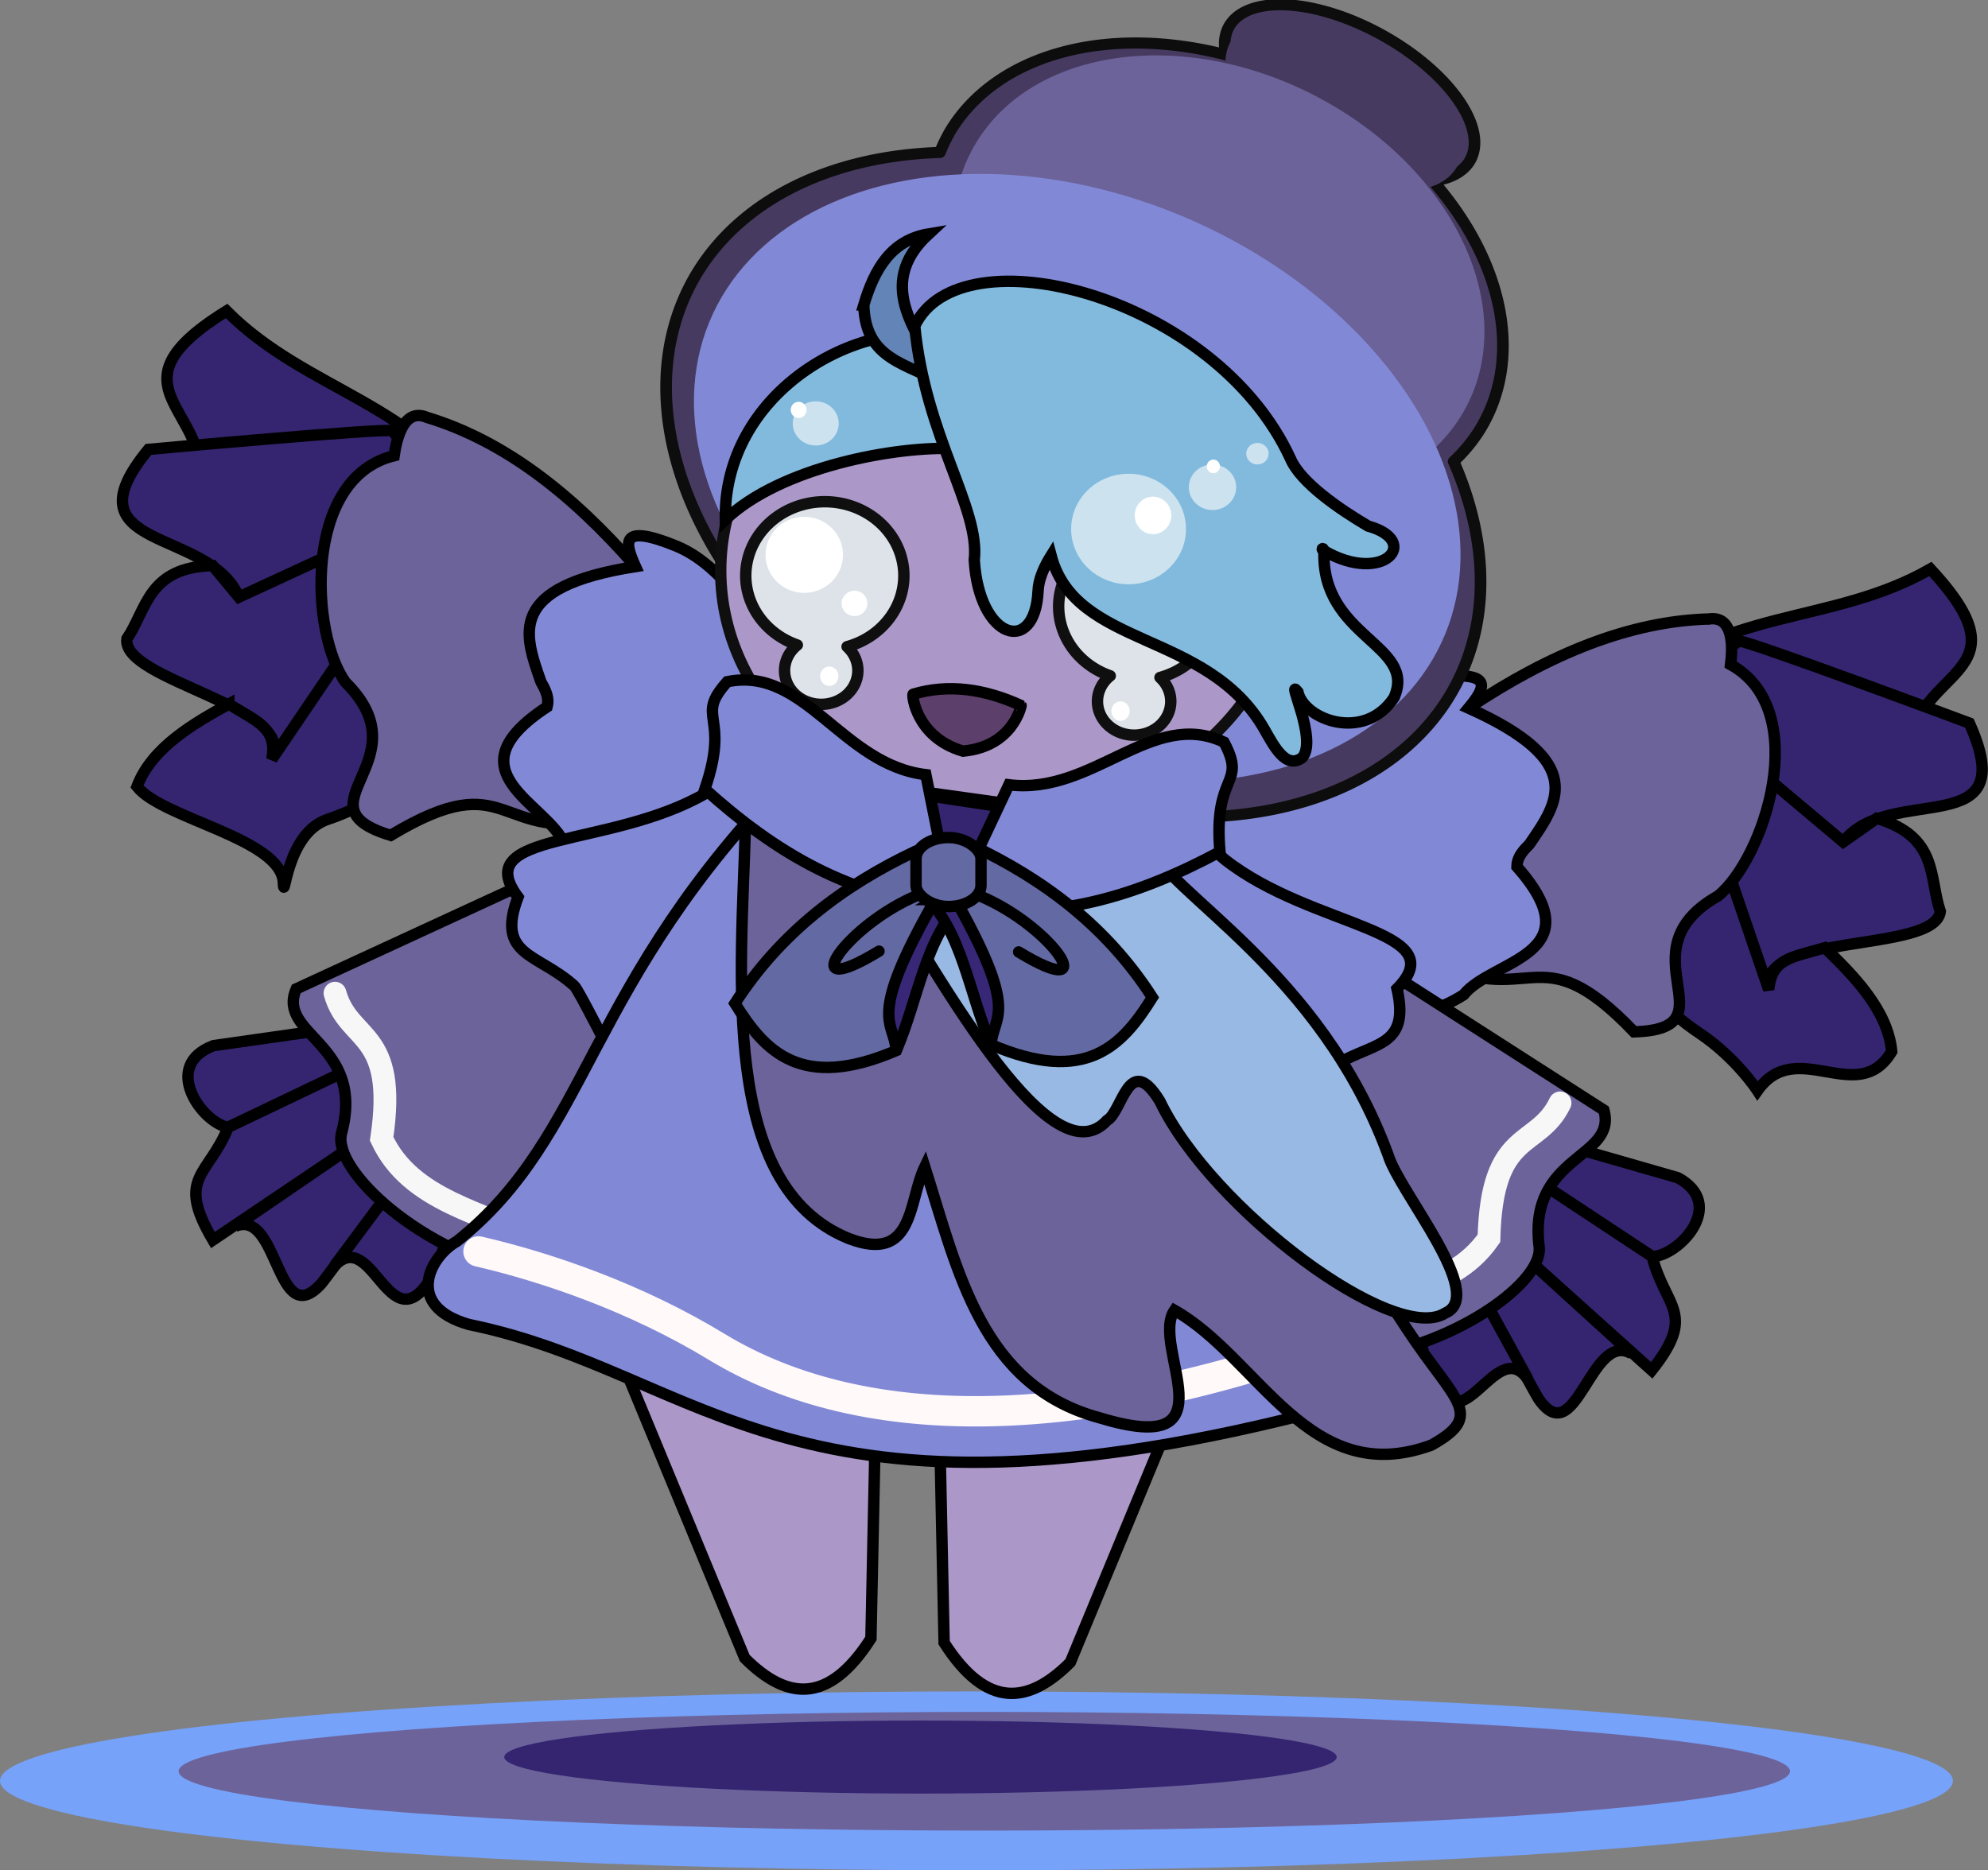 <?xml version="1.0" encoding="UTF-8" standalone="no"?>
<!-- Created with Inkscape (http://www.inkscape.org/) -->

<svg
   xmlns:dc="http://purl.org/dc/elements/1.1/"
   xmlns:cc="http://creativecommons.org/ns#"
   xmlns:rdf="http://www.w3.org/1999/02/22-rdf-syntax-ns#"
   xmlns:svg="http://www.w3.org/2000/svg"
   xmlns="http://www.w3.org/2000/svg"
   xmlns:sodipodi="http://sodipodi.sourceforge.net/DTD/sodipodi-0.dtd"
   xmlns:inkscape="http://www.inkscape.org/namespaces/inkscape"
   width="261.813mm"
   height="246.359mm"
   viewBox="0 0 261.813 246.359"
   version="1.1"
   id="svg1159"
   inkscape:version="0.92.4 (5da689c313, 2019-01-14)"
   sodipodi:docname="shaimit.svg">
  <rect x="0" y="0" width="261.813" height="246.359" fill="#808080" stroke="none"/>
  <defs
     id="defs1153" />
  <sodipodi:namedview
     id="base"
     pagecolor="#ffffff"
     bordercolor="#666666"
     borderopacity="1.0"
     inkscape:pageopacity="0.0"
     inkscape:pageshadow="2"
     inkscape:zoom="0.35"
     inkscape:cx="127.84511"
     inkscape:cy="555.59601"
     inkscape:document-units="mm"
     inkscape:current-layer="layer17"
     showgrid="false"
     inkscape:window-width="1920"
     inkscape:window-height="1046"
     inkscape:window-x="-11"
     inkscape:window-y="-11"
     inkscape:window-maximized="1"
     inkscape:snap-global="false"
     fit-margin-top="0"
     fit-margin-left="0"
     fit-margin-right="0"
     fit-margin-bottom="0" />
  <g
     inkscape:groupmode="layer"
     id="layer17"
     inkscape:label="Platform"
     transform="translate(35.047,-57.323)">
    <ellipse
       style="opacity:1;fill:#76a2f9;fill-opacity:1;fill-rule:evenodd;stroke:none;stroke-width:1.5;stroke-linecap:round;stroke-linejoin:round;stroke-miterlimit:4;stroke-dasharray:none;stroke-dashoffset:2.857;stroke-opacity:1;paint-order:fill markers stroke"
       id="path2464-5"
       cx="93.549"
       cy="291.897"
       rx="128.596"
       ry="11.784" />
    <ellipse
       style="opacity:1;fill:#6c639b;fill-opacity:1;fill-rule:evenodd;stroke:none;stroke-width:1.5;stroke-linecap:round;stroke-linejoin:round;stroke-miterlimit:4;stroke-dasharray:none;stroke-dashoffset:2.857;stroke-opacity:1;paint-order:fill markers stroke"
       id="path2464"
       cx="94.583"
       cy="290.631"
       rx="106.106"
       ry="7.816" />
    <ellipse
       style="opacity:1;fill:#352570;fill-opacity:1;fill-rule:evenodd;stroke:none;stroke-width:1.5;stroke-linecap:round;stroke-linejoin:round;stroke-miterlimit:4;stroke-dasharray:none;stroke-dashoffset:2.857;stroke-opacity:1;paint-order:fill markers stroke"
       id="path2466"
       cx="86.176"
       cy="288.76"
       rx="54.817"
       ry="4.811" />
  </g>
  <g
     inkscape:groupmode="layer"
     id="layer15"
     inkscape:label="Sleeves-2"
     sodipodi:insensitive="true"
     transform="translate(35.047,-57.323)">
    <g
       id="g2404">
      <path
         style="fill:#352570;fill-opacity:1;stroke:#000000;stroke-width:1.5;stroke-linecap:butt;stroke-linejoin:miter;stroke-miterlimit:4;stroke-dasharray:none;stroke-opacity:1"
         d="M 28.999,124.878 C 20.07,110.222 5.499,109.022 -5.212,98.285 -23.263,109.482 -3.633,111.529 -9.889,125.279 Z"
         id="path2406"
         inkscape:connector-curvature="0"
         sodipodi:nodetypes="cccc" />
      <path
         inkscape:connector-curvature="0"
         id="path2395"
         d="m 16.631,114.06 c -1.134,-0.378 -32.128,2.457 -32.128,2.457 -11.118,13.493 8.068,10.198 11.906,19.466 L 23.812,123.32 Z"
         style="fill:#352570;fill-opacity:1;stroke:#000000;stroke-width:1.5;stroke-linecap:butt;stroke-linejoin:miter;stroke-miterlimit:4;stroke-dasharray:none;stroke-opacity:1"
         sodipodi:nodetypes="ccccc" />
      <path
         inkscape:connector-curvature="0"
         id="path2397"
         d="m -7.038,131.824 c -8.497,0.2 -8.657,5.707 -11.293,9.638 -0.783,5.561 22.843,8.951 19.088,16.064 C -0.215,159.365 23.812,123.32 23.812,123.32 l -27.403,12.662 z"
         style="fill:#352570;fill-opacity:1;stroke:#000000;stroke-width:1.5;stroke-linecap:butt;stroke-linejoin:miter;stroke-miterlimit:4;stroke-dasharray:none;stroke-opacity:1"
         sodipodi:nodetypes="ccsccc" />
      <path
         inkscape:connector-curvature="0"
         id="path2399"
         d="m -4.914,150.062 c -4.423,2.449 -10.136,5.656 -12.095,10.867 3.37,4.258 19.029,6.83 19.277,12.662 0.129,3.033 0.302,-6.5 5.837,-8.343 C 17.824,162.012 27.595,152.763 25.041,147.321 L 23.812,123.32 0.756,157.338 c 0.763,-4.179 -2.001,-4.963 -5.67,-7.276 z"
         style="fill:#352570;fill-opacity:1;stroke:#000000;stroke-width:1.5;stroke-linecap:butt;stroke-linejoin:miter;stroke-miterlimit:4;stroke-dasharray:none;stroke-opacity:1"
         sodipodi:nodetypes="ccsscccc" />
    </g>
    <path
       style="fill:#6c639b;fill-opacity:1;stroke:#000000;stroke-width:1.5;stroke-linecap:butt;stroke-linejoin:miter;stroke-miterlimit:4;stroke-dasharray:none;stroke-opacity:1"
       d="m 21.206,112.309 c -3.265,-1.418 -4.101,3.383 -4.344,5.04 -12.076,2.928 -11.015,23.533 -6.402,29.85 10.468,10.374 -6.838,16.268 5.945,20.158 16.033,-9.644 13.61,1.316 28.925,-2.197 L 48.645,131.95 C 40.147,122.203 31.183,115.336 21.206,112.309 Z"
       id="path2393"
       inkscape:connector-curvature="0"
       sodipodi:nodetypes="ccccccc" />
    <path
       style="fill:#8189d7;fill-opacity:1;stroke:#000000;stroke-width:1.5;stroke-linecap:butt;stroke-linejoin:miter;stroke-miterlimit:4;stroke-dasharray:none;stroke-opacity:1"
       d="m 70.119,167.071 c 3.807,-2.365 3.157,-14.945 3.157,-14.945 L 72.97,144.655 C 63.634,140.25 61.257,132.242 53.999,129.243 46.493,126.19 47.238,128.841 48.645,131.95 c -17.031,2.677 -14.633,8.903 -12.489,15.083 0.009,0.255 1.296,1.752 0.846,3.399 -13.035,8.556 -0.003,12.643 2.345,18.122 10.178,11.128 20.514,-0.974 30.771,-1.483 z"
       id="path2391"
       inkscape:connector-curvature="0"
       sodipodi:nodetypes="ccccccccc" />
    <g
       id="g2460"
       transform="matrix(-0.965,-0.263,-0.263,0.965,404.415,97.076)">
      <g
         id="g2404-9"
         transform="translate(174.642,-15.639)">
        <path
           sodipodi:nodetypes="cccc"
           inkscape:connector-curvature="0"
           id="path2406-1"
           d="M 28.999,124.878 C 20.07,110.222 5.499,109.022 -5.212,98.285 -23.263,109.482 -3.633,111.529 -9.889,125.279 Z"
           style="fill:#352570;fill-opacity:1;stroke:#000000;stroke-width:1.5;stroke-linecap:butt;stroke-linejoin:miter;stroke-miterlimit:4;stroke-dasharray:none;stroke-opacity:1" />
        <path
           sodipodi:nodetypes="ccccc"
           style="fill:#352570;fill-opacity:1;stroke:#000000;stroke-width:1.5;stroke-linecap:butt;stroke-linejoin:miter;stroke-miterlimit:4;stroke-dasharray:none;stroke-opacity:1"
           d="m 16.631,114.06 c -1.134,-0.378 -32.128,2.457 -32.128,2.457 -11.118,13.493 8.068,10.198 11.906,19.466 L 23.812,123.32 Z"
           id="path2395-2"
           inkscape:connector-curvature="0" />
        <path
           sodipodi:nodetypes="ccsccc"
           style="fill:#352570;fill-opacity:1;stroke:#000000;stroke-width:1.5;stroke-linecap:butt;stroke-linejoin:miter;stroke-miterlimit:4;stroke-dasharray:none;stroke-opacity:1"
           d="m -7.038,131.824 c -8.497,0.2 -8.657,5.707 -11.293,9.638 -0.783,5.561 22.843,8.951 19.088,16.064 C -0.215,159.365 23.812,123.32 23.812,123.32 l -27.403,12.662 z"
           id="path2397-3"
           inkscape:connector-curvature="0" />
        <path
           sodipodi:nodetypes="ccsscccc"
           style="fill:#352570;fill-opacity:1;stroke:#000000;stroke-width:1.5;stroke-linecap:butt;stroke-linejoin:miter;stroke-miterlimit:4;stroke-dasharray:none;stroke-opacity:1"
           d="m -4.914,150.062 c -4.423,2.449 -10.136,5.656 -12.095,10.867 2.37,8.427 12.643,1.24 15.697,9.628 0,0 3.882,-3.466 9.417,-5.309 C 17.824,162.012 27.595,152.763 25.041,147.321 L 23.812,123.32 0.756,157.338 c 0.763,-4.179 -2.001,-4.963 -5.67,-7.276 z"
           id="path2399-3"
           inkscape:connector-curvature="0" />
      </g>
      <path
         sodipodi:nodetypes="ccccccc"
         inkscape:connector-curvature="0"
         id="path2393-5"
         d="m 195.848,96.67 c -3.265,-1.418 -4.101,3.383 -4.344,5.04 -12.076,2.928 -11.015,23.533 -6.402,29.85 10.468,10.374 -6.838,16.268 5.945,20.158 16.033,-9.644 13.61,1.316 28.925,-2.197 l 3.316,-33.21 c -8.498,-9.747 -17.462,-16.615 -27.439,-19.641 z"
         style="fill:#6c639b;fill-opacity:1;stroke:#000000;stroke-width:1.5;stroke-linecap:butt;stroke-linejoin:miter;stroke-miterlimit:4;stroke-dasharray:none;stroke-opacity:1" />
      <path
         sodipodi:nodetypes="ccccccccc"
         inkscape:connector-curvature="0"
         id="path2391-9"
         d="m 244.76,151.432 c 3.807,-2.365 15.257,-12.621 15.257,-12.621 l -12.405,-9.794 c -9.336,-4.405 -11.713,-12.414 -18.971,-15.412 -7.507,-3.053 -6.761,-0.402 -5.354,2.707 -17.031,2.677 -14.633,8.903 -12.489,15.083 0.009,0.255 1.296,1.752 0.846,3.399 -13.035,8.556 -0.003,12.643 2.345,18.122 10.178,11.128 20.514,-0.974 30.771,-1.483 z"
         style="fill:#8189d7;fill-opacity:1;stroke:#000000;stroke-width:1.5;stroke-linecap:butt;stroke-linejoin:miter;stroke-miterlimit:4;stroke-dasharray:none;stroke-opacity:1" />
    </g>
  </g>
  <g
     inkscape:label="Helmet"
     inkscape:groupmode="layer"
     id="layer1"
     sodipodi:insensitive="true"
     style="display:inline"
     transform="translate(35.047,-57.323)">
    <g
       id="g1236"
       transform="matrix(0.909,0.516,-0.539,0.871,76.901,-25.149)"
       style="stroke-width:1.45;stroke-miterlimit:4;stroke-dasharray:none">
      <g
         style="stroke-width:1.585;stroke-miterlimit:4;stroke-dasharray:none"
         transform="matrix(0.896,0,0,0.934,-112.019,25.034)"
         id="g1229">
        <g
           id="g1243"
           style="stroke-width:1.585;stroke-miterlimit:4;stroke-dasharray:none">
          <path
             inkscape:connector-curvature="0"
             style="opacity:1;fill:#473a60;fill-opacity:1;fill-rule:evenodd;stroke:#0d0d0d;stroke-width:5.479;stroke-linecap:round;stroke-linejoin:round;stroke-miterlimit:4;stroke-dasharray:none;stroke-dashoffset:2.857;stroke-opacity:1;paint-order:fill markers stroke"
             d="m 383.186,152.045 a 65.711,32.547 0 0 0 -65.713,32.549 65.711,32.547 0 0 0 5.908,13.387 144.896,104.773 0 0 0 -92.709,97.729 144.896,104.773 0 0 0 1.186,12.312 205.714,146.19 0 0 0 -68.234,108.52 205.714,146.19 0 0 0 205.713,146.189 205.714,146.19 0 0 0 205.715,-146.189 205.714,146.19 0 0 0 -57.244,-101.123 144.896,104.773 0 0 0 2.658,-19.709 144.896,104.773 0 0 0 -81.432,-94.043 65.711,32.547 0 0 0 9.863,-17.072 65.711,32.547 0 0 0 -65.711,-32.549 z"
             transform="matrix(0.295,0,0,0.283,125.044,-26.8)"
             id="path1161-7-2" />
          <ellipse
             ry="8.612"
             rx="17.386"
             cy="27.142"
             cx="238.198"
             id="path1161-7-2-0"
             style="opacity:1;fill:#473a60;fill-opacity:1;fill-rule:evenodd;stroke:#473a60;stroke-width:1.585;stroke-linecap:round;stroke-linejoin:round;stroke-miterlimit:4;stroke-dasharray:none;stroke-dashoffset:2.857;stroke-opacity:1;paint-order:fill markers stroke" />
          <ellipse
             ry="27.721"
             rx="38.337"
             cy="56.541"
             cx="236.183"
             id="path1161-7-5"
             style="opacity:1;fill:#6c639b;fill-opacity:1;fill-rule:evenodd;stroke:#6c639b;stroke-width:1.585;stroke-linecap:round;stroke-linejoin:round;stroke-miterlimit:4;stroke-dasharray:none;stroke-dashoffset:2.857;stroke-opacity:1;paint-order:fill markers stroke" />
          <ellipse
             transform="matrix(1,-0.021,-0.023,1,0,0)"
             ry="38.267"
             rx="55.163"
             cy="95.013"
             cx="236.173"
             id="path1161-2"
             style="opacity:1;fill:#8189d7;fill-opacity:1;fill-rule:evenodd;stroke:#8189d7;stroke-width:1.586;stroke-linecap:round;stroke-linejoin:round;stroke-miterlimit:4;stroke-dasharray:none;stroke-dashoffset:2.857;stroke-opacity:1;paint-order:fill markers stroke" />
        </g>
      </g>
    </g>
  </g>
  <g
     inkscape:groupmode="layer"
     id="layer8"
     inkscape:label="Head"
     style="display:inline"
     sodipodi:insensitive="true"
     transform="translate(35.047,-57.323)">
    <path
       style="fill:#825e7e;fill-opacity:1;stroke:#000000;stroke-width:1.5;stroke-linecap:butt;stroke-linejoin:miter;stroke-miterlimit:4;stroke-dasharray:none;stroke-opacity:1"
       d="m 82.966,156.582 21.356,3.213 -13.984,16.8 z"
       id="path2104"
       inkscape:connector-curvature="0" />
    <ellipse
       style="opacity:1;fill:#ab97c8;fill-opacity:1;fill-rule:evenodd;stroke:#0f0f0f;stroke-width:1.5;stroke-linecap:round;stroke-linejoin:round;stroke-miterlimit:4;stroke-dasharray:none;stroke-dashoffset:2.857;stroke-opacity:1;paint-order:fill markers stroke"
       id="path1250"
       cx="97.155"
       cy="132.471"
       rx="37.288"
       ry="32.313" />
    <g
       id="g1277"
       transform="translate(34.774,-53.484)"
       style="stroke-width:1.5;stroke-miterlimit:4;stroke-dasharray:none">
      <path
         id="path1252"
         transform="scale(0.265)"
         d="m 146.428,667.52 a 39.286,36.786 0 0 0 -39.285,36.785 39.286,36.786 0 0 0 25.625,34.441 18.214,16.786 0 0 0 -6.34,12.701 18.214,16.786 0 0 0 18.215,16.787 18.214,16.786 0 0 0 18.215,-16.787 18.214,16.786 0 0 0 -5.357,-11.873 39.286,36.786 0 0 0 28.215,-35.27 39.286,36.786 0 0 0 -39.287,-36.785 z"
         style="opacity:1;fill:#dde3e9;fill-opacity:1;fill-rule:evenodd;stroke:#0f0f0f;stroke-width:5.669;stroke-linecap:round;stroke-linejoin:round;stroke-miterlimit:4;stroke-dasharray:none;stroke-dashoffset:2.857;stroke-opacity:1;paint-order:fill markers stroke"
         inkscape:connector-curvature="0" />
      <ellipse
         ry="5.008"
         rx="5.103"
         cy="183.891"
         cx="36.097"
         id="path1257"
         style="opacity:1;fill:#ffffff;fill-opacity:1;fill-rule:evenodd;stroke:none;stroke-width:1.5;stroke-linecap:round;stroke-linejoin:round;stroke-miterlimit:4;stroke-dasharray:none;stroke-dashoffset:2.857;stroke-opacity:1;paint-order:fill markers stroke" />
      <ellipse
         ry="1.669"
         rx="1.701"
         cy="190.285"
         cx="42.711"
         id="path1257-6"
         style="opacity:1;fill:#ffffff;fill-opacity:1;fill-rule:evenodd;stroke:none;stroke-width:1.5;stroke-linecap:round;stroke-linejoin:round;stroke-miterlimit:4;stroke-dasharray:none;stroke-dashoffset:2.857;stroke-opacity:1;paint-order:fill markers stroke" />
      <ellipse
         ry="1.669"
         rx="1.701"
         cy="203.084"
         cx="78.548"
         id="path1257-6-3"
         style="opacity:1;fill:#ffffff;fill-opacity:1;fill-rule:evenodd;stroke:none;stroke-width:1.5;stroke-linecap:round;stroke-linejoin:round;stroke-miterlimit:4;stroke-dasharray:none;stroke-dashoffset:2.857;stroke-opacity:1;paint-order:fill markers stroke" />
    </g>
    <path
       style="fill:#5d3f6b;fill-opacity:1;stroke:#000000;stroke-width:1.5;stroke-linecap:butt;stroke-linejoin:miter;stroke-miterlimit:4;stroke-dasharray:none;stroke-opacity:1"
       d="m 85.211,148.761 c 4.666,-1.39 9.414,-0.698 14.222,1.496 0.005,0.005 -1.035,5.39 -7.653,6.006 -6.249,-1.824 -6.759,-7.512 -6.569,-7.502 z"
       id="path1281"
       inkscape:connector-curvature="0"
       sodipodi:nodetypes="cccc" />
    <g
       id="g1277-8"
       transform="translate(75.983,-49.425)"
       style="stroke-width:1.5;stroke-miterlimit:4;stroke-dasharray:none">
      <path
         id="path1252-2"
         transform="scale(0.265)"
         d="m 146.428,667.52 a 39.286,36.786 0 0 0 -39.285,36.785 39.286,36.786 0 0 0 25.625,34.441 18.214,16.786 0 0 0 -6.34,12.701 18.214,16.786 0 0 0 18.215,16.787 18.214,16.786 0 0 0 18.215,-16.787 18.214,16.786 0 0 0 -5.357,-11.873 39.286,36.786 0 0 0 28.215,-35.27 39.286,36.786 0 0 0 -39.287,-36.785 z"
         style="opacity:1;fill:#dde3e9;fill-opacity:1;fill-rule:evenodd;stroke:#0f0f0f;stroke-width:5.669;stroke-linecap:round;stroke-linejoin:round;stroke-miterlimit:4;stroke-dasharray:none;stroke-dashoffset:2.857;stroke-opacity:1;paint-order:fill markers stroke"
         inkscape:connector-curvature="0" />
      <ellipse
         ry="5.008"
         rx="5.103"
         cy="183.891"
         cx="36.097"
         id="path1257-2"
         style="opacity:1;fill:#ffffff;fill-opacity:1;fill-rule:evenodd;stroke:none;stroke-width:1.5;stroke-linecap:round;stroke-linejoin:round;stroke-miterlimit:4;stroke-dasharray:none;stroke-dashoffset:2.857;stroke-opacity:1;paint-order:fill markers stroke" />
      <ellipse
         ry="1.669"
         rx="1.701"
         cy="190.285"
         cx="42.711"
         id="path1257-6-6"
         style="opacity:1;fill:#ffffff;fill-opacity:1;fill-rule:evenodd;stroke:none;stroke-width:1.5;stroke-linecap:round;stroke-linejoin:round;stroke-miterlimit:4;stroke-dasharray:none;stroke-dashoffset:2.857;stroke-opacity:1;paint-order:fill markers stroke" />
      <ellipse
         style="opacity:1;fill:#ffffff;fill-opacity:1;fill-rule:evenodd;stroke:none;stroke-width:1.5;stroke-linecap:round;stroke-linejoin:round;stroke-miterlimit:4;stroke-dasharray:none;stroke-dashoffset:2.857;stroke-opacity:1;paint-order:fill markers stroke"
         id="path1345"
         cx="36.538"
         cy="200.415"
         rx="1.203"
         ry="1.283" />
      <ellipse
         style="opacity:1;fill:#ffffff;fill-opacity:1;fill-rule:evenodd;stroke:none;stroke-width:1.5;stroke-linecap:round;stroke-linejoin:round;stroke-miterlimit:4;stroke-dasharray:none;stroke-dashoffset:2.857;stroke-opacity:1;paint-order:fill markers stroke"
         id="path1345-3"
         cx="-1.816"
         cy="195.818"
         rx="1.203"
         ry="1.283" />
    </g>
  </g>
  <g
     inkscape:groupmode="layer"
     id="layer7"
     inkscape:label="Hair"
     sodipodi:insensitive="true"
     transform="translate(35.047,-57.323)">
    <path
       style="fill:#82bade;fill-opacity:1;stroke:#000000;stroke-width:1.5;stroke-linecap:butt;stroke-linejoin:miter;stroke-miterlimit:4;stroke-dasharray:none;stroke-opacity:1"
       d="m 91.045,116.422 c -8.205,-0.42 -23.371,2.469 -30.569,9.355 -0.319,-16.396 17.007,-27.002 30.238,-24.096 -1.675,4.868 8.749,9.424 0.331,14.741 z"
       id="path1285"
       inkscape:connector-curvature="0"
       sodipodi:nodetypes="cccc" />
    <path
       style="fill:#6384b6;fill-opacity:1;stroke:#000000;stroke-width:1.5;stroke-linecap:butt;stroke-linejoin:miter;stroke-miterlimit:4;stroke-dasharray:none;stroke-opacity:1"
       d="m 78.711,97.483 c 1.401,-4.713 3.613,-8.534 8.553,-9.354 -7.377,6.806 -1.304,13.409 2.539,20.045 -5.525,-3.06 -10.883,-3.374 -11.092,-10.691 z"
       id="path1287"
       inkscape:connector-curvature="0"
       sodipodi:nodetypes="cccc" />
    <path
       style="fill:#82bade;fill-opacity:1;stroke:#000000;stroke-width:1.5;stroke-linecap:butt;stroke-linejoin:miter;stroke-miterlimit:4;stroke-dasharray:none;stroke-opacity:1"
       d="m 85.423,100.263 c 1.399,14.613 8.616,23.932 7.838,30.832 0.64,10.529 8,12.639 8.402,4.065 0.051,-1.527 0.797,-3.191 1.713,-4.659 3.242,12.313 20.562,9.781 28.073,22.856 1.252,2.179 2.841,5.394 5.024,3.744 2.065,-2.423 -2.31,-10.838 -0.591,-8.646 0.798,3.67 8.745,6.659 12.662,0.756 3.103,-7.046 -9.665,-7.865 -9.225,-19.345 -0.077,-0.536 -0.491,-0.187 0,0 7.87,4.559 12.892,-1.284 5.807,-3.251 -3.669,-2.162 -8.849,-5.67 -10.219,-8.865 C 124.99,96.159 91.351,87.636 85.423,100.263 Z"
       id="path1283"
       inkscape:connector-curvature="0"
       sodipodi:nodetypes="ccccscccccccc" />
    <ellipse
       style="opacity:1;fill:#cce3ef;fill-opacity:1;fill-rule:evenodd;stroke:none;stroke-width:1.5;stroke-linecap:round;stroke-linejoin:round;stroke-miterlimit:4;stroke-dasharray:none;stroke-dashoffset:2.857;stroke-opacity:1;paint-order:fill markers stroke"
       id="path1382"
       cx="113.582"
       cy="127.005"
       rx="7.56"
       ry="7.276" />
    <ellipse
       style="opacity:1;fill:#cce3ef;fill-opacity:1;fill-rule:evenodd;stroke:none;stroke-width:1.5;stroke-linecap:round;stroke-linejoin:round;stroke-miterlimit:4;stroke-dasharray:none;stroke-dashoffset:2.857;stroke-opacity:1;paint-order:fill markers stroke"
       id="path1382-3"
       cx="124.638"
       cy="121.502"
       rx="3.118"
       ry="3.001" />
    <ellipse
       style="opacity:1;fill:#cce3ef;fill-opacity:1;fill-rule:evenodd;stroke:none;stroke-width:1.5;stroke-linecap:round;stroke-linejoin:round;stroke-miterlimit:4;stroke-dasharray:none;stroke-dashoffset:2.857;stroke-opacity:1;paint-order:fill markers stroke"
       id="path1382-8"
       cx="130.552"
       cy="117.083"
       rx="1.473"
       ry="1.417" />
    <ellipse
       style="opacity:1;fill:#cce3ef;fill-opacity:1;fill-rule:evenodd;stroke:none;stroke-width:1.5;stroke-linecap:round;stroke-linejoin:round;stroke-miterlimit:4;stroke-dasharray:none;stroke-dashoffset:2.857;stroke-opacity:1;paint-order:fill markers stroke"
       id="path1382-1"
       cx="72.382"
       cy="113.096"
       rx="3.024"
       ry="2.91" />
    <ellipse
       style="opacity:1;fill:#ffffff;fill-opacity:1;fill-rule:evenodd;stroke:none;stroke-width:1.5;stroke-linecap:round;stroke-linejoin:round;stroke-miterlimit:4;stroke-dasharray:none;stroke-dashoffset:2.857;stroke-opacity:1;paint-order:fill markers stroke"
       id="path1411"
       cx="116.797"
       cy="125.213"
       rx="2.405"
       ry="2.472" />
    <ellipse
       style="opacity:1;fill:#ffffff;fill-opacity:1;fill-rule:evenodd;stroke:none;stroke-width:1.5;stroke-linecap:round;stroke-linejoin:round;stroke-miterlimit:4;stroke-dasharray:none;stroke-dashoffset:2.857;stroke-opacity:1;paint-order:fill markers stroke"
       id="path1411-9"
       cx="124.748"
       cy="118.755"
       rx="0.869"
       ry="0.893" />
    <ellipse
       style="opacity:1;fill:#ffffff;fill-opacity:1;fill-rule:evenodd;stroke:none;stroke-width:1.5;stroke-linecap:round;stroke-linejoin:round;stroke-miterlimit:4;stroke-dasharray:none;stroke-dashoffset:2.857;stroke-opacity:1;paint-order:fill markers stroke"
       id="path1411-4"
       cx="70.129"
       cy="111.314"
       rx="1.04"
       ry="1.069" />
  </g>
  <g
     inkscape:groupmode="layer"
     id="layer13"
     inkscape:label="Sleeves-1"
     sodipodi:insensitive="true"
     transform="translate(35.047,-57.323)">
    <g
       id="g2311"
       style="fill:#352570;fill-opacity:1">
      <path
         sodipodi:nodetypes="ccccc"
         inkscape:connector-curvature="0"
         id="path2299"
         d="M 9.138,192.765 -6.926,195.05 c -6.953,2.619 -1.519,10.187 1.924,10.759 l 17.738,-8.474 z"
         style="fill:#352570;fill-opacity:1;stroke:#000000;stroke-width:1.5;stroke-linecap:butt;stroke-linejoin:miter;stroke-miterlimit:4;stroke-dasharray:none;stroke-opacity:1" />
      <path
         sodipodi:nodetypes="ccccc"
         inkscape:connector-curvature="0"
         id="path2301"
         d="m -5.002,205.809 c -2.575,6.432 -6.935,6.508 -2.008,14.853 l 20.75,-13.996 -1.004,-9.331 z"
         style="fill:#352570;fill-opacity:1;stroke:#000000;stroke-width:1.5;stroke-linecap:butt;stroke-linejoin:miter;stroke-miterlimit:4;stroke-dasharray:none;stroke-opacity:1" />
      <path
         sodipodi:nodetypes="csccc"
         inkscape:connector-curvature="0"
         id="path2303"
         d="m -4.082,218.853 c 5.785,-2.425 5.405,14.148 11.379,7.522 0.402,-0.446 10.459,-14.092 10.459,-14.092 l -4.016,-5.618 z"
         style="fill:#352570;fill-opacity:1;stroke:#000000;stroke-width:1.5;stroke-linecap:butt;stroke-linejoin:miter;stroke-miterlimit:4;stroke-dasharray:none;stroke-opacity:1" />
      <path
         sodipodi:nodetypes="ccccc"
         inkscape:connector-curvature="0"
         id="path2305"
         d="m 8.971,224.09 c 5.244,-5.558 7.411,11.7 13.387,0.476 l 5.438,-14.948 -10.04,2.666 z"
         style="fill:#352570;fill-opacity:1;stroke:#000000;stroke-width:1.5;stroke-linecap:butt;stroke-linejoin:miter;stroke-miterlimit:4;stroke-dasharray:none;stroke-opacity:1" />
    </g>
    <path
       style="fill:#6c639b;fill-opacity:1;stroke:#000000;stroke-width:1.5;stroke-linecap:butt;stroke-linejoin:miter;stroke-miterlimit:4;stroke-dasharray:none;stroke-opacity:1"
       d="m 42.9,169.622 h 8.126 l 7.371,9.26 -1.512,16.82 -12.851,27.592 -9.827,1.701 C 20.731,222.539 8.625,211.472 9.937,206.569 13.113,194.7 1.316,193.716 3.969,187.576 Z"
       id="path2274"
       inkscape:connector-curvature="0"
       sodipodi:nodetypes="ccccccscc" />
    <path
       style="fill:#8189d7;fill-opacity:1;stroke:#000000;stroke-width:1.5;stroke-linecap:butt;stroke-linejoin:miter;stroke-miterlimit:4;stroke-dasharray:none;stroke-opacity:1"
       d="m 68.421,171.918 3.207,-5.613 -6.147,-9.354 -7.484,4.811 c -12.67,7.389 -31.4,4.922 -24.821,13.725 -2.945,7.822 2.553,7.322 7.387,11.676 0.681,0.613 4.704,8.993 5.019,8.915 11.241,1.012 14.803,-11.848 22.838,-24.16 z"
       id="path2272"
       inkscape:connector-curvature="0"
       sodipodi:nodetypes="cccccscc" />
    <g
       id="g2353"
       transform="matrix(-0.99,-0.138,-0.138,0.99,358.446,31.62)">
      <g
         style="fill:#352570;fill-opacity:1"
         id="g2311-3"
         transform="translate(152.881,7.958)">
        <path
           style="fill:#352570;fill-opacity:1;stroke:#000000;stroke-width:1.5;stroke-linecap:butt;stroke-linejoin:miter;stroke-miterlimit:4;stroke-dasharray:none;stroke-opacity:1"
           d="M 9.138,192.765 -6.926,195.05 c -6.953,2.619 -1.519,10.187 1.924,10.759 l 17.738,-8.474 z"
           id="path2299-7"
           inkscape:connector-curvature="0"
           sodipodi:nodetypes="ccccc" />
        <path
           style="fill:#352570;fill-opacity:1;stroke:#000000;stroke-width:1.5;stroke-linecap:butt;stroke-linejoin:miter;stroke-miterlimit:4;stroke-dasharray:none;stroke-opacity:1"
           d="m -5.002,205.809 c -2.575,6.432 -6.935,6.508 -2.008,14.853 l 20.75,-13.996 -1.004,-9.331 z"
           id="path2301-3"
           inkscape:connector-curvature="0"
           sodipodi:nodetypes="ccccc" />
        <path
           style="fill:#352570;fill-opacity:1;stroke:#000000;stroke-width:1.5;stroke-linecap:butt;stroke-linejoin:miter;stroke-miterlimit:4;stroke-dasharray:none;stroke-opacity:1"
           d="m -4.082,218.853 c 5.785,-2.425 5.405,14.148 11.379,7.522 0.402,-0.446 10.459,-14.092 10.459,-14.092 l -4.016,-5.618 z"
           id="path2303-8"
           inkscape:connector-curvature="0"
           sodipodi:nodetypes="csccc" />
        <path
           style="fill:#352570;fill-opacity:1;stroke:#000000;stroke-width:1.5;stroke-linecap:butt;stroke-linejoin:miter;stroke-miterlimit:4;stroke-dasharray:none;stroke-opacity:1"
           d="m 8.971,224.09 c 5.244,-5.558 7.411,11.7 13.387,0.476 l 5.438,-14.948 -10.04,2.666 z"
           id="path2305-3"
           inkscape:connector-curvature="0"
           sodipodi:nodetypes="ccccc" />
      </g>
      <path
         sodipodi:nodetypes="ccccccscc"
         inkscape:connector-curvature="0"
         id="path2274-2"
         d="m 195.781,177.58 h 8.126 l 7.371,9.26 -1.512,16.82 -12.851,27.592 -9.827,1.701 c -13.476,-2.457 -25.582,-13.524 -24.27,-18.427 3.176,-11.869 -8.621,-12.852 -5.968,-18.993 z"
         style="fill:#6c639b;fill-opacity:1;stroke:#000000;stroke-width:1.5;stroke-linecap:butt;stroke-linejoin:miter;stroke-miterlimit:4;stroke-dasharray:none;stroke-opacity:1" />
      <path
         sodipodi:nodetypes="cccccscc"
         inkscape:connector-curvature="0"
         id="path2272-8"
         d="m 221.302,179.876 3.207,-5.613 -6.147,-9.354 -7.484,4.811 c -12.67,7.389 -31.4,4.922 -24.821,13.725 -2.945,7.822 2.553,7.322 7.387,11.676 0.681,0.613 4.704,8.993 5.019,8.915 11.241,1.012 14.803,-11.848 22.838,-24.16 z"
         style="fill:#8189d7;fill-opacity:1;stroke:#000000;stroke-width:1.5;stroke-linecap:butt;stroke-linejoin:miter;stroke-miterlimit:4;stroke-dasharray:none;stroke-opacity:1" />
    </g>
    <path
       style="fill:none;stroke:#f7f7f7;stroke-width:3;stroke-linecap:round;stroke-linejoin:miter;stroke-miterlimit:4;stroke-dasharray:none;stroke-opacity:1"
       d="m 9.071,188.143 c 1.848,6.558 8.297,4.794 6.142,19.182 3.843,8.276 13.499,9.649 20.978,13.607"
       id="path2355"
       inkscape:connector-curvature="0"
       sodipodi:nodetypes="ccc" />
    <path
       style="fill:none;stroke:#f7f7f7;stroke-width:3;stroke-linecap:round;stroke-linejoin:miter;stroke-miterlimit:4;stroke-dasharray:none;stroke-opacity:1"
       d="m 170.408,202.597 c -2.953,6.14 -9,3.289 -9.363,17.833 -5.215,7.488 -14.963,7.172 -23.013,9.779"
       id="path2355-1"
       inkscape:connector-curvature="0"
       sodipodi:nodetypes="ccc" />
  </g>
  <g
     inkscape:groupmode="layer"
     id="layer14"
     inkscape:label="Legs"
     sodipodi:insensitive="true"
     transform="translate(35.047,-57.323)">
    <path
       style="fill:#ab97c8;fill-opacity:1;stroke:#000000;stroke-width:1.5;stroke-linecap:butt;stroke-linejoin:miter;stroke-miterlimit:4;stroke-dasharray:none;stroke-opacity:1"
       d="m 41.152,222.86 21.881,52.864 c 5.471,5.488 10.994,6.217 16.62,-2.591 l 1.171,-55.957 z"
       id="path2373"
       inkscape:connector-curvature="0"
       sodipodi:nodetypes="ccccc" />
    <path
       style="fill:#ab97c8;fill-opacity:1;stroke:#000000;stroke-width:1.5;stroke-linecap:butt;stroke-linejoin:miter;stroke-miterlimit:4;stroke-dasharray:none;stroke-opacity:1"
       d="m 127.79,223.421 -21.881,52.864 c -5.471,5.488 -10.994,6.217 -16.62,-2.591 l -1.171,-55.957 z"
       id="path2373-5"
       inkscape:connector-curvature="0"
       sodipodi:nodetypes="ccccc" />
  </g>
  <g
     inkscape:groupmode="layer"
     id="layer10"
     inkscape:label="Torso Blouse"
     sodipodi:insensitive="true"
     transform="translate(35.047,-57.323)">
    <path
       style="fill:#8189d7;fill-opacity:1;stroke:#000000;stroke-width:1.5;stroke-linecap:butt;stroke-linejoin:miter;stroke-miterlimit:4;stroke-dasharray:none;stroke-opacity:1"
       d="m 69.223,159.223 41.16,5.746 c 14.12,4.66 20.284,52.109 35.28,68.956 5.541,5.44 3.725,8.369 -5.345,8.82 -71.23,18.848 -82.518,-4.589 -113.59,-10.958 -8.558,-2.412 -5.218,-8.934 -1.604,-10.958 17.736,-14.098 16.762,-33.896 44.099,-61.606 z"
       id="path2187"
       inkscape:connector-curvature="0"
       sodipodi:nodetypes="ccccccc" />
    <path
       style="fill:none;stroke:#fff9f9;stroke-width:4;stroke-linecap:round;stroke-linejoin:miter;stroke-miterlimit:4;stroke-dasharray:none;stroke-opacity:1"
       d="m 27.97,222.161 c 9.084,2.104 20.745,6.106 31.343,12.549 19.566,11.894 49.016,11.5 85.262,-2.344"
       id="path2254"
       inkscape:connector-curvature="0"
       sodipodi:nodetypes="csc" />
  </g>
  <g
     inkscape:groupmode="layer"
     id="layer12"
     inkscape:label="Torso Jacket"
     sodipodi:insensitive="true"
     style="display:inline"
     transform="translate(35.047,-57.323)">
    <path
       style="fill:#6c639b;fill-opacity:1;stroke:#000000;stroke-width:1.5;stroke-linecap:butt;stroke-linejoin:miter;stroke-miterlimit:4;stroke-dasharray:none;stroke-opacity:1"
       d="m 63.122,166.031 c -0.512,19.608 -3.555,47.463 13.607,54.429 8.669,3.323 7.828,-4.903 10.016,-9.449 4.392,13.888 7.491,28.901 23.057,33.073 17.923,5.465 6.552,-9.449 9.827,-14.174 11.128,6.287 17.733,23.674 33.829,17.765 7.231,-4.022 3.091,-5.701 -3.241,-15.344 -34.342,-52.294 -32.172,-53.547 -30.777,-65.732 z"
       id="path2190"
       inkscape:connector-curvature="0"
       sodipodi:nodetypes="ccccccscc" />
    <path
       style="fill:#98b9e3;fill-opacity:1;stroke:#000000;stroke-width:1.5;stroke-linecap:butt;stroke-linejoin:miter;stroke-miterlimit:4;stroke-dasharray:none;stroke-opacity:1"
       d="m 79.055,170.277 c 10.874,18.383 24.578,42.389 31.707,34.609 2.004,-1.112 2.868,-9.161 6.934,-2.533 6.811,14.239 30.932,32.209 37.599,27.923 5.552,-2.368 -6.06,-15.912 -7.531,-20.813 -8.907,-24.306 -29.14,-34.557 -31.476,-40.881 z"
       id="path2192"
       inkscape:connector-curvature="0"
       sodipodi:nodetypes="ccccccc" />
  </g>
  <g
     inkscape:groupmode="layer"
     id="layer9"
     inkscape:label="Collar"
     sodipodi:insensitive="true"
     transform="translate(35.047,-57.323)">
    <path
       style="display:inline;fill:#352570;fill-opacity:1;stroke:#000000;stroke-width:1.5;stroke-linecap:butt;stroke-linejoin:miter;stroke-miterlimit:4;stroke-dasharray:none;stroke-opacity:1"
       d="m 80.318,161.103 21.356,3.213 -13.984,16.8 z"
       id="path2104-1"
       inkscape:connector-curvature="0" />
    <path
       style="fill:#8189d7;fill-opacity:1;stroke:#000000;stroke-width:1.5;stroke-linecap:butt;stroke-linejoin:miter;stroke-miterlimit:4;stroke-dasharray:none;stroke-opacity:1"
       d="m 97.821,160.693 c 11.079,1.382 18.888,-10.109 28.331,-5.613 3.069,5.798 -1.45,3.902 -0.535,14.433 -10.793,5.78 -22.183,9.453 -35.28,7.083 z"
       id="path2087"
       inkscape:connector-curvature="0"
       sodipodi:nodetypes="ccccc" />
    <path
       style="fill:#8189d7;fill-opacity:1;stroke:#000000;stroke-width:1.5;stroke-linecap:butt;stroke-linejoin:miter;stroke-miterlimit:4;stroke-dasharray:none;stroke-opacity:1"
       d="m 86.886,159.362 c -11.087,-1.315 -15.912,-14.344 -26.158,-12.243 -4.37,4.893 0.472,4.136 -2.942,14.14 9.092,8.2 19.268,14.497 32.551,15.337 z"
       id="path2087-8"
       inkscape:connector-curvature="0"
       sodipodi:nodetypes="ccccc" />
  </g>
  <g
     inkscape:groupmode="layer"
     id="layer11"
     inkscape:label="Bow"
     sodipodi:insensitive="true"
     transform="translate(35.047,-57.323)">
    <g
       id="g2169"
       transform="translate(131.563,29.132)">
      <path
         sodipodi:nodetypes="ccccc"
         inkscape:connector-curvature="0"
         id="path2109"
         d="m -46.037,140.313 c -9.539,4.508 -17.805,10.735 -23.787,20.045 3.954,6.339 8.715,11.578 21.248,6.214 2.268,-6.388 3.486,-12.881 7.35,-19.11 -0.05,-2.599 1.33,-5.396 -4.811,-7.149 z"
         style="fill:#6369a2;fill-opacity:1;stroke:#000000;stroke-width:1.5;stroke-linecap:butt;stroke-linejoin:miter;stroke-miterlimit:4;stroke-dasharray:none;stroke-opacity:1" />
      <path
         sodipodi:nodetypes="ccccc"
         inkscape:connector-curvature="0"
         id="path2109-5"
         d="m -38.632,139.529 c 9.539,4.508 17.805,10.735 23.787,20.045 -3.954,6.339 -8.715,11.578 -21.248,6.214 -2.268,-6.388 -3.486,-12.881 -7.35,-19.11 0.05,-2.599 -1.33,-5.396 4.811,-7.149 z"
         style="fill:#6369a2;fill-opacity:1;stroke:#000000;stroke-width:1.5;stroke-linecap:butt;stroke-linejoin:miter;stroke-miterlimit:4;stroke-dasharray:none;stroke-opacity:1" />
      <path
         sodipodi:nodetypes="cccc"
         inkscape:connector-curvature="0"
         id="path2145"
         d="m -43.443,146.679 c -9.096,15.955 -5.45,15.823 -5.133,19.894 2.885,-6.653 3.868,-15.207 8.889,-19.724 -0.58,-1.121 -1.668,-1.437 -3.756,-0.17 z"
         style="fill:#382777;fill-opacity:1;stroke:#000000;stroke-width:1.5;stroke-linecap:butt;stroke-linejoin:miter;stroke-miterlimit:4;stroke-dasharray:none;stroke-opacity:1" />
      <path
         sodipodi:nodetypes="cccc"
         inkscape:connector-curvature="0"
         id="path2145-9"
         d="m -41.226,145.895 c 9.096,15.955 5.45,15.823 5.133,19.894 -2.885,-6.653 -3.868,-15.207 -8.889,-19.724 0.58,-1.121 1.668,-1.437 3.756,-0.17 z"
         style="fill:#382777;fill-opacity:1;stroke:#000000;stroke-width:1.5;stroke-linecap:butt;stroke-linejoin:miter;stroke-miterlimit:4;stroke-dasharray:none;stroke-opacity:1" />
      <rect
         ry="2.783"
         rx="5.376"
         y="138.509"
         x="-45.97"
         height="9.087"
         width="8.553"
         id="rect2107"
         style="opacity:1;fill:#6369a2;fill-opacity:1;fill-rule:evenodd;stroke:#000000;stroke-width:1.5;stroke-linecap:round;stroke-linejoin:round;stroke-miterlimit:4;stroke-dasharray:none;stroke-dashoffset:2.857;stroke-opacity:1;paint-order:fill markers stroke" />
      <path
         sodipodi:nodetypes="cc"
         inkscape:connector-curvature="0"
         id="path2126"
         d="m -45.636,146.06 c -9.595,3.948 -16.682,14.399 -5.212,7.417"
         style="fill:none;stroke:#000000;stroke-width:1.5;stroke-linecap:round;stroke-linejoin:miter;stroke-miterlimit:4;stroke-dasharray:none;stroke-opacity:1" />
      <path
         sodipodi:nodetypes="cc"
         inkscape:connector-curvature="0"
         id="path2126-6"
         d="m -37.672,146.161 c 9.595,3.948 16.682,14.399 5.212,7.417"
         style="fill:none;stroke:#000000;stroke-width:1.5;stroke-linecap:round;stroke-linejoin:miter;stroke-miterlimit:4;stroke-dasharray:none;stroke-opacity:1" />
    </g>
  </g>
</svg>
